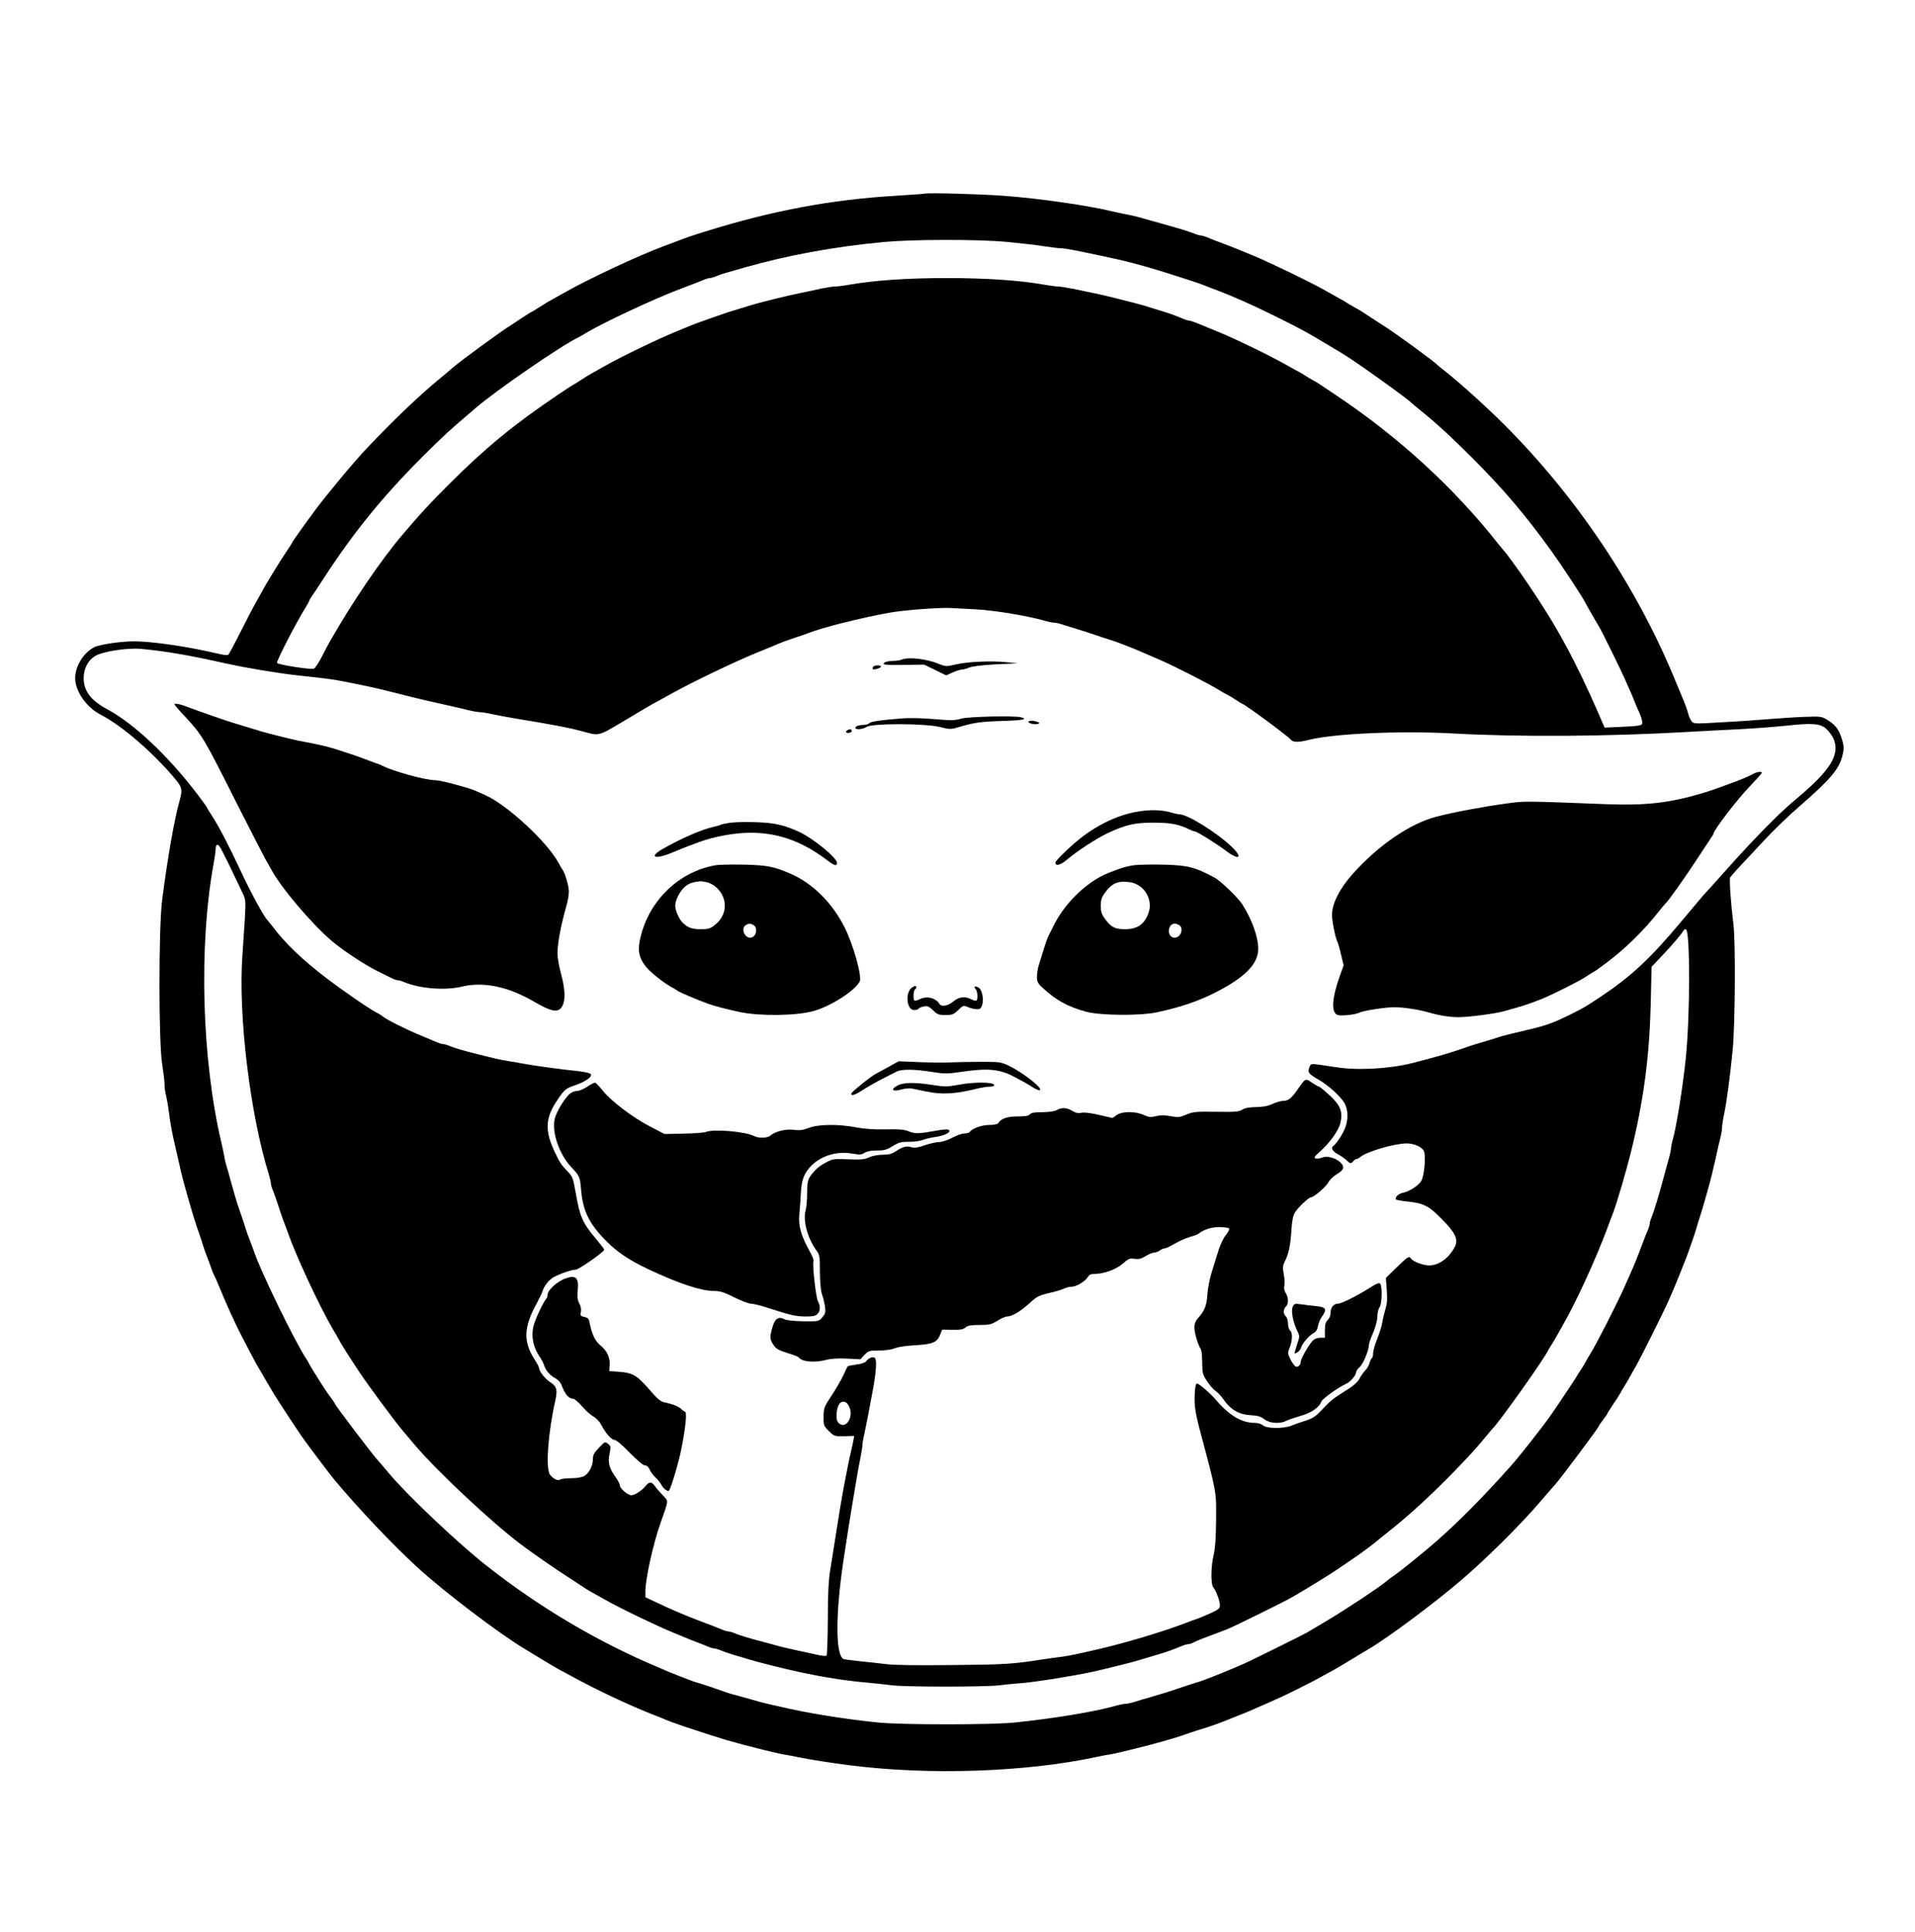<?xml version="1.0" standalone="no"?>
<!DOCTYPE svg PUBLIC "-//W3C//DTD SVG 20010904//EN"
 "http://www.w3.org/TR/2001/REC-SVG-20010904/DTD/svg10.dtd">
<svg version="1.0" xmlns="http://www.w3.org/2000/svg"
 width="1350pt" height="1362pt" viewBox="0 0 1350 1362"
 preserveAspectRatio="xMidYMid meet">
<g transform="translate(0,1362) scale(0.1,-0.1)"
fill="#000000" stroke="none">
<path d="M6520 12255 c-8 -2 -100 -8 -205 -15 -455 -27 -868 -104 -1340 -251
-100 -31 -132 -42 -215 -74 -25 -9 -61 -23 -80 -30 -179 -66 -541 -236 -705
-330 -33 -19 -69 -39 -80 -45 -21 -11 -34 -18 -103 -62 -24 -16 -45 -28 -47
-28 -2 0 -32 -19 -67 -42 -35 -24 -71 -47 -80 -53 -59 -35 -346 -245 -409
-299 -19 -17 -57 -49 -84 -71 -146 -120 -321 -286 -520 -496 -86 -90 -291
-337 -366 -439 -88 -119 -159 -220 -159 -225 0 -2 -19 -32 -43 -67 -41 -60
-155 -246 -170 -278 -4 -8 -23 -42 -42 -75 -19 -33 -69 -129 -111 -213 -42
-83 -80 -155 -85 -158 -6 -3 -31 -1 -57 5 -26 6 -69 15 -96 21 -172 38 -405
70 -511 69 -96 0 -243 -22 -282 -42 -75 -39 -133 -134 -133 -217 0 -93 79
-206 180 -258 152 -78 381 -277 533 -463 41 -51 44 -68 23 -143 -37 -131 -84
-400 -123 -701 -25 -198 -25 -996 0 -1154 9 -58 17 -123 17 -145 0 -23 5 -58
11 -79 5 -20 14 -70 19 -110 9 -79 25 -162 45 -247 7 -30 21 -89 30 -130 16
-73 26 -112 61 -235 27 -96 46 -157 59 -195 7 -19 18 -51 24 -70 7 -19 16 -48
21 -65 5 -16 18 -55 30 -85 12 -30 25 -67 30 -81 4 -14 12 -34 18 -45 6 -10
27 -59 48 -109 41 -101 102 -235 141 -310 42 -83 104 -199 113 -215 5 -8 40
-67 76 -130 59 -101 108 -177 234 -365 32 -48 201 -272 239 -318 178 -212 401
-447 581 -613 188 -173 586 -475 762 -579 9 -5 65 -40 125 -76 59 -36 115 -68
123 -72 8 -4 44 -23 80 -43 167 -92 406 -205 570 -269 25 -10 59 -23 75 -30
32 -14 89 -35 145 -54 107 -36 251 -82 295 -95 109 -31 163 -45 220 -59 33 -8
83 -21 110 -27 28 -7 70 -16 95 -20 25 -4 68 -12 95 -18 73 -15 223 -39 360
-56 556 -71 1236 -48 1735 59 36 8 79 16 95 18 17 2 53 10 80 17 28 6 77 19
110 27 112 27 263 70 315 88 19 7 51 18 70 24 19 7 49 16 65 21 45 12 159 53
210 75 17 7 50 20 75 30 25 10 59 23 75 31 190 83 234 103 327 150 48 24 114
57 145 75 32 17 78 43 103 56 25 14 87 51 138 82 51 31 100 61 110 66 136 80
464 324 655 488 169 144 416 389 547 542 52 61 103 119 113 130 31 33 307 402
307 410 0 4 14 24 30 45 16 21 30 40 30 43 0 3 19 34 43 69 24 35 46 70 50 78
4 8 16 29 26 45 11 17 31 50 44 75 14 25 34 61 45 80 26 44 192 377 222 445
12 28 28 64 35 80 13 29 63 153 91 225 21 55 65 182 74 215 4 17 13 44 18 60
6 17 18 57 28 90 9 33 23 80 30 105 24 85 41 155 59 235 9 44 23 105 31 136 8
30 14 66 14 80 0 13 6 56 14 94 19 89 41 257 61 455 17 179 21 757 5 885 -19
154 -30 317 -23 330 5 7 31 37 58 67 28 29 106 113 174 186 68 74 185 187 260
251 216 188 277 260 300 357 10 40 10 62 1 95 -23 84 -46 117 -112 157 -34 21
-46 23 -150 19 -62 -2 -171 -9 -243 -15 -71 -6 -223 -17 -338 -23 -200 -12
-208 -12 -222 7 -8 10 -17 30 -21 44 -6 26 -27 85 -49 135 -7 17 -30 71 -50
120 -271 656 -693 1285 -1204 1795 -121 121 -315 296 -411 371 -30 23 -57 46
-60 49 -14 18 -311 235 -378 275 -9 6 -44 28 -77 50 -68 45 -91 60 -120 75
-11 6 -33 19 -50 29 -16 11 -50 31 -75 44 -25 14 -61 34 -80 45 -88 52 -409
207 -520 252 -30 12 -68 28 -85 35 -16 7 -49 20 -72 29 -106 40 -130 49 -161
62 -18 8 -39 14 -47 14 -8 0 -29 6 -47 14 -18 7 -60 21 -93 31 -121 35 -140
40 -305 86 -25 7 -63 15 -85 19 -22 4 -60 12 -85 18 -181 44 -528 94 -780 112
-161 12 -524 22 -550 15z m575 -340 c94 -9 213 -22 265 -31 52 -8 106 -14 120
-14 14 0 59 -7 100 -15 41 -9 109 -23 150 -31 110 -23 198 -43 258 -59 28 -8
76 -21 105 -29 72 -20 346 -107 382 -122 17 -6 48 -19 70 -27 147 -55 284
-116 465 -206 173 -86 214 -109 358 -196 46 -27 91 -55 100 -60 89 -53 463
-321 482 -345 3 -3 28 -24 55 -46 105 -83 215 -183 371 -339 222 -222 371
-397 557 -654 77 -107 222 -327 244 -371 6 -14 82 -146 103 -180 16 -27 147
-294 174 -355 50 -111 53 -120 71 -165 9 -25 23 -56 30 -70 7 -14 16 -39 20
-57 8 -39 7 -39 -152 -47 l-111 -5 -42 97 c-161 370 -299 625 -499 917 -67
100 -157 222 -171 235 -3 3 -23 28 -45 55 -309 391 -700 748 -1136 1039 -136
92 -140 94 -164 106 -11 6 -33 19 -50 30 -16 11 -39 24 -50 30 -11 5 -47 25
-80 44 -112 64 -371 190 -485 236 -30 12 -86 35 -124 51 -38 16 -75 29 -82 29
-7 0 -28 6 -46 14 -55 23 -110 43 -173 61 -33 10 -78 24 -100 31 -38 11 -84
23 -220 57 -33 9 -94 22 -135 31 -41 8 -109 22 -150 31 -41 8 -85 15 -98 15
-13 0 -60 6 -105 14 -169 30 -411 46 -682 46 -271 0 -513 -16 -682 -46 -45 -8
-94 -14 -110 -14 -15 0 -59 -7 -98 -15 -38 -9 -104 -23 -145 -31 -110 -23
-280 -65 -355 -88 -22 -7 -67 -21 -100 -31 -33 -9 -71 -22 -85 -27 -14 -5 -56
-20 -95 -33 -72 -25 -121 -43 -165 -62 -14 -6 -50 -21 -80 -33 -116 -47 -377
-173 -485 -234 -33 -19 -78 -44 -100 -56 -22 -12 -59 -35 -83 -51 -24 -16 -45
-29 -47 -29 -2 0 -53 -33 -112 -73 -313 -211 -513 -376 -768 -631 -141 -141
-199 -204 -329 -357 -150 -176 -354 -476 -512 -754 -7 -11 -31 -57 -54 -102
-23 -45 -49 -84 -58 -87 -26 -7 -255 29 -259 41 -5 13 137 289 204 395 13 21
23 40 23 43 0 3 9 18 19 33 11 15 49 72 84 127 215 329 415 575 696 856 144
144 205 199 321 297 14 11 36 31 50 43 141 123 612 447 730 502 8 4 31 17 50
29 119 72 490 246 673 314 97 37 124 47 155 60 18 8 39 14 47 14 8 0 29 6 47
14 31 13 54 20 193 59 308 88 630 147 985 181 208 19 656 20 865 1z m-220
-2590 c141 -8 364 -45 491 -81 28 -8 59 -14 70 -14 10 0 36 -6 59 -14 22 -7
67 -21 100 -31 33 -10 92 -29 130 -42 39 -14 84 -28 100 -33 43 -12 182 -66
270 -106 17 -7 57 -25 90 -39 121 -54 352 -172 420 -216 17 -10 39 -23 50 -28
11 -5 37 -21 58 -35 21 -14 40 -26 42 -26 15 0 320 -225 344 -253 17 -21 54
-21 129 -2 176 44 641 65 1012 45 467 -26 1094 -22 1665 11 99 6 261 14 360
19 99 5 248 16 330 25 188 20 241 15 284 -27 18 -18 39 -47 47 -66 46 -112
-20 -220 -261 -422 -95 -80 -181 -163 -326 -316 -65 -69 -113 -122 -244 -269
-38 -43 -75 -83 -81 -89 -6 -6 -78 -92 -161 -191 -218 -261 -358 -391 -569
-531 -112 -74 -111 -74 -219 -128 -110 -54 -155 -71 -265 -98 -164 -39 -205
-49 -235 -59 -27 -9 -78 -25 -160 -49 -16 -4 -46 -14 -65 -21 -19 -6 -51 -17
-70 -24 -61 -21 -175 -53 -315 -89 -165 -41 -390 -53 -540 -28 -38 6 -94 14
-122 18 -51 6 -53 5 -63 -21 -13 -34 -5 -45 66 -86 71 -40 160 -123 185 -170
23 -47 24 -109 2 -169 -15 -41 -64 -116 -87 -131 -15 -11 1 -37 35 -55 18 -9
44 -27 58 -40 30 -28 34 -29 51 -9 7 8 17 15 23 15 6 0 18 6 26 14 44 38 242
96 328 96 51 0 108 -25 121 -54 15 -33 3 -176 -19 -211 -20 -33 -85 -75 -132
-84 -30 -6 -57 -34 -45 -47 4 -3 42 -10 85 -14 110 -12 147 -31 238 -124 96
-97 117 -143 91 -195 -42 -80 -112 -131 -181 -131 -44 0 -116 28 -130 50 -11
18 -22 11 -99 -64 l-76 -74 6 -85 c5 -64 3 -97 -9 -134 -8 -26 -18 -68 -22
-93 -3 -25 -20 -77 -36 -117 -16 -39 -29 -85 -29 -102 0 -16 -4 -32 -9 -35 -5
-3 -12 -18 -16 -33 -3 -16 -18 -40 -31 -54 -14 -15 -33 -41 -42 -60 -12 -23
-43 -50 -102 -86 -87 -55 -99 -65 -173 -143 -32 -34 -57 -50 -102 -64 -33 -10
-78 -26 -100 -35 -56 -23 -176 -22 -202 2 -12 10 -35 17 -58 17 -91 0 -180 53
-271 160 -44 51 -125 121 -137 117 -8 -2 -13 -32 -15 -83 -3 -75 6 -132 43
-269 113 -425 110 -407 108 -610 -1 -127 -6 -199 -17 -245 -20 -81 -21 -207
-3 -229 20 -23 47 -97 47 -127 0 -22 -10 -30 -67 -56 -38 -17 -79 -34 -93 -39
-14 -4 -50 -17 -80 -29 -168 -65 -466 -153 -660 -195 -41 -9 -95 -21 -120 -27
-25 -5 -72 -14 -105 -18 -33 -4 -91 -12 -130 -18 -203 -32 -264 -36 -628 -39
-252 -3 -418 -1 -475 7 -48 6 -130 15 -182 20 -52 5 -103 12 -112 15 -58 23
-59 309 -3 688 34 223 47 306 60 382 7 44 21 125 30 180 9 55 23 132 31 170 8
39 14 79 14 90 0 11 6 49 15 85 13 61 21 102 59 305 22 120 28 206 15 221 -12
15 -45 3 -64 -23 -6 -8 -36 -18 -68 -22 -31 -4 -59 -10 -61 -12 -2 -2 -16 -31
-31 -64 -15 -33 -53 -97 -83 -143 -52 -78 -55 -87 -56 -147 -1 -62 1 -66 37
-102 37 -37 39 -38 108 -37 l71 2 -5 -27 c-2 -14 -9 -46 -15 -71 -13 -52 -35
-162 -56 -275 -14 -75 -28 -160 -61 -370 -8 -49 -22 -137 -31 -195 -13 -78
-18 -170 -18 -355 -1 -137 -5 -253 -9 -256 -5 -4 -34 -1 -65 6 -32 7 -93 21
-137 30 -44 9 -102 23 -130 30 -27 8 -77 21 -110 30 -104 27 -169 47 -203 61
-18 8 -39 14 -47 14 -8 0 -29 6 -47 14 -31 13 -55 22 -155 60 -86 32 -223 90
-300 128 l-83 39 0 44 c0 85 54 330 105 475 61 174 59 156 17 200 -20 21 -45
49 -55 64 -22 32 -40 33 -64 3 -26 -33 -78 -67 -101 -67 -26 0 -82 47 -82 69
0 9 -13 35 -29 57 -46 63 -57 105 -44 166 10 49 10 54 -10 70 -21 17 -23 17
-64 -27 -34 -35 -43 -51 -43 -79 0 -47 -26 -99 -60 -120 -18 -10 -51 -16 -92
-16 -34 0 -70 -4 -77 -9 -18 -12 -49 3 -73 33 -33 40 -15 293 37 525 17 76 9
100 -39 130 -33 21 -76 76 -76 99 0 6 -13 30 -28 54 -85 129 -82 231 13 403
18 33 36 71 40 85 12 37 46 80 80 98 46 25 126 52 153 52 22 0 202 126 202
141 0 4 -27 39 -60 78 -94 112 -112 154 -141 321 -20 110 -22 117 -61 156 -41
43 -52 59 -85 129 -74 154 -70 243 15 369 51 76 59 83 126 106 75 25 127 63
109 80 -6 7 -51 16 -100 21 -117 12 -305 38 -373 51 -30 6 -77 14 -105 18 -27
4 -72 13 -100 20 -27 6 -77 19 -110 27 -97 24 -168 44 -203 59 -18 8 -39 14
-47 14 -8 0 -29 6 -47 14 -18 8 -73 31 -121 51 -93 38 -232 108 -257 129 -8 7
-22 16 -30 20 -49 22 -230 146 -370 252 -160 121 -294 249 -375 359 -17 22
-33 42 -36 45 -23 18 -122 199 -194 355 -87 185 -155 316 -206 393 -16 24 -29
45 -29 48 0 3 -28 42 -62 87 -205 272 -453 507 -643 608 -114 61 -165 129
-165 219 0 65 29 123 78 154 49 33 228 61 327 52 163 -15 332 -43 590 -101
160 -35 357 -68 515 -86 257 -28 246 -27 440 -66 80 -16 149 -32 365 -87 67
-16 154 -37 265 -61 41 -9 101 -23 132 -31 32 -8 68 -14 80 -14 13 0 52 -6 88
-14 36 -8 110 -22 165 -31 270 -44 382 -66 470 -90 122 -33 108 -37 287 69 90
53 170 101 178 106 8 5 35 20 60 33 25 14 74 41 110 61 145 80 432 218 585
281 50 20 104 42 120 49 62 27 92 38 160 61 38 12 81 27 95 33 103 40 366 106
570 143 99 18 356 38 435 33 39 -2 115 -6 170 -9z m-5258 -1805 c30 -63 68
-143 85 -178 31 -63 31 -64 25 -185 -4 -67 -12 -189 -18 -272 -31 -416 54
-1122 187 -1546 7 -26 14 -54 14 -63 0 -8 6 -30 14 -48 8 -18 23 -62 35 -98
11 -36 30 -90 41 -120 12 -30 25 -66 30 -80 53 -155 222 -518 314 -675 23 -38
45 -77 49 -85 12 -24 54 -91 136 -215 55 -85 254 -354 311 -421 23 -27 62 -74
88 -104 149 -176 529 -533 737 -691 76 -58 269 -192 337 -234 9 -5 40 -26 70
-46 29 -20 71 -47 93 -59 22 -12 67 -37 100 -56 107 -61 367 -186 485 -234 30
-12 69 -28 85 -35 17 -7 50 -21 75 -30 25 -9 60 -23 78 -31 18 -8 39 -14 47
-14 8 0 29 -6 47 -14 18 -8 60 -22 93 -32 33 -9 78 -23 100 -30 65 -20 249
-66 350 -88 181 -39 334 -63 480 -76 55 -5 138 -14 185 -20 105 -12 648 -12
750 0 41 5 111 12 155 15 102 8 367 50 510 81 123 28 288 69 350 89 22 7 67
20 100 30 65 19 121 39 173 61 18 8 40 14 48 14 9 0 28 6 42 14 25 13 56 25
150 60 20 8 57 22 82 31 50 20 405 195 460 227 121 70 264 159 320 197 36 25
85 58 110 75 47 31 161 116 170 126 3 3 35 29 73 59 142 112 299 255 457 417
125 129 159 166 235 258 22 27 45 54 51 60 54 57 358 484 387 546 4 8 16 29
27 45 11 17 24 39 30 50 6 11 26 47 45 80 94 163 232 462 315 685 18 47 38
101 45 120 26 70 88 282 119 405 92 370 133 676 143 1055 l6 265 71 75 c76 80
149 166 154 181 2 5 9 9 16 9 32 0 31 -611 0 -910 -20 -195 -65 -478 -90 -566
-8 -28 -14 -59 -14 -69 0 -10 -7 -43 -16 -74 -8 -31 -22 -80 -30 -109 -38
-143 -73 -259 -90 -300 -8 -18 -14 -39 -14 -47 0 -8 -6 -29 -14 -47 -8 -18
-21 -52 -30 -75 -44 -118 -57 -150 -90 -225 -8 -18 -27 -62 -43 -97 -49 -112
-202 -412 -243 -476 -11 -16 -24 -39 -29 -50 -5 -11 -21 -37 -35 -58 -14 -21
-26 -39 -26 -41 0 -4 -116 -178 -192 -288 -48 -69 -218 -286 -274 -348 -195
-219 -363 -389 -524 -531 -87 -77 -273 -227 -311 -251 -14 -9 -33 -23 -40 -30
-41 -37 -281 -197 -429 -285 -69 -41 -132 -78 -140 -83 -24 -14 -402 -201
-437 -216 -18 -8 -48 -20 -65 -28 -120 -51 -232 -95 -273 -106 -16 -5 -64 -20
-105 -34 -81 -28 -132 -44 -225 -71 -33 -9 -80 -23 -105 -31 -25 -8 -54 -14
-64 -14 -11 0 -42 -6 -70 -14 -149 -42 -425 -88 -711 -118 -161 -17 -799 -17
-965 0 -247 25 -508 68 -700 114 -25 6 -63 14 -85 19 -22 5 -71 18 -110 30
-38 11 -86 24 -105 29 -19 4 -48 13 -65 19 -66 24 -182 63 -210 70 -16 5 -41
13 -55 19 -14 5 -45 18 -70 27 -25 10 -60 24 -77 31 -18 8 -49 21 -68 29 -425
178 -842 424 -1217 720 -200 157 -562 500 -688 652 -30 36 -68 80 -83 97 -37
41 -297 384 -297 392 0 3 -13 23 -28 43 -16 20 -46 64 -68 99 -21 35 -47 75
-56 90 -10 15 -22 36 -28 47 -5 11 -14 27 -20 35 -82 124 -325 623 -370 760
-5 14 -18 50 -30 80 -12 30 -25 69 -30 85 -5 17 -14 46 -21 65 -6 19 -17 51
-24 70 -15 41 -38 121 -61 205 -8 33 -21 76 -27 95 -6 19 -14 53 -17 75 -4 22
-12 60 -18 85 -139 585 -162 1387 -57 1966 8 45 15 93 15 106 0 34 12 43 28
21 8 -10 38 -70 69 -133z m4350 -3788 c6 -4 17 -20 23 -36 25 -66 -22 -143
-69 -114 -12 7 -22 24 -23 38 -5 89 26 139 69 112z"/>
<path d="M6355 8970 c-11 -5 -41 -9 -66 -9 -27 -1 -51 -7 -58 -15 -10 -12 10
-14 136 -13 l148 2 78 -38 77 -38 46 21 c26 11 54 20 64 20 10 0 33 6 52 14
21 9 94 18 189 23 l154 7 -80 8 c-108 11 -275 4 -358 -16 -65 -15 -71 -15
-115 3 -89 37 -219 52 -267 31z"/>
<path d="M6155 8919 c-4 -6 -5 -13 -2 -15 7 -8 57 7 57 17 0 13 -47 11 -55 -2z"/>
<path d="M1230 8655 c0 -4 34 -44 76 -88 119 -128 132 -150 359 -602 92 -181
182 -357 200 -390 19 -33 39 -69 45 -80 65 -125 282 -382 429 -508 76 -65 232
-168 321 -212 41 -20 88 -43 103 -51 16 -8 35 -14 42 -14 8 0 29 -6 47 -14
108 -45 287 -59 403 -31 152 37 325 1 505 -103 131 -77 178 -84 205 -32 22 42
19 119 -10 226 -14 52 -25 115 -25 140 0 77 23 198 66 350 8 28 14 69 14 90 0
39 -26 129 -46 156 -5 7 -18 29 -28 48 -80 146 -357 403 -511 473 -80 37 -101
45 -155 60 -104 30 -176 47 -201 47 -68 0 -298 63 -373 102 -11 6 -31 14 -45
18 -14 5 -51 18 -81 30 -50 19 -114 41 -209 71 -41 14 -149 38 -211 49 -25 4
-67 13 -95 20 -27 6 -77 19 -110 27 -33 8 -80 20 -105 28 -109 32 -257 78
-280 87 -14 5 -56 20 -95 33 -38 13 -95 34 -125 45 -62 25 -110 36 -110 25z"/>
<path d="M6775 8554 c-42 -13 -71 -13 -191 -3 -79 7 -178 9 -225 5 -162 -13
-219 -22 -231 -34 -6 -6 -24 -12 -39 -12 -34 0 -59 -9 -59 -21 0 -15 54 -10
79 7 36 26 407 25 514 0 72 -18 81 -18 130 -3 112 33 157 40 310 45 148 4 187
12 135 26 -48 12 -372 5 -423 -10z"/>
<path d="M7250 8531 c0 -11 49 -21 69 -13 12 4 11 7 -5 13 -27 11 -64 11 -64
0z"/>
<path d="M5971 8471 c-8 -5 -9 -11 -3 -15 14 -8 43 4 36 15 -7 11 -15 11 -33
0z"/>
<path d="M12360 8165 c-31 -17 -83 -39 -135 -58 -146 -54 -174 -64 -240 -83
-218 -64 -389 -83 -655 -73 -595 23 -581 23 -710 5 -169 -23 -371 -61 -495
-93 -185 -48 -413 -204 -593 -408 -89 -100 -142 -206 -142 -285 0 -41 23 -158
37 -186 5 -10 18 -53 27 -94 l18 -75 -27 -75 c-57 -160 -62 -260 -14 -275 25
-8 127 3 152 17 25 13 182 38 246 38 63 0 165 -15 236 -35 84 -24 153 -35 218
-35 70 0 252 24 312 40 152 42 158 44 268 86 73 29 270 127 320 161 27 18 51
33 53 33 3 0 49 33 103 74 125 95 253 221 355 351 22 28 42 52 46 55 18 14
137 182 214 300 49 74 97 147 107 162 10 15 19 29 19 32 0 24 171 247 262 340
43 45 78 84 78 89 0 11 -32 7 -60 -8z"/>
<path d="M7959 7886 c-106 -27 -219 -83 -319 -157 -78 -58 -200 -174 -200
-190 0 -26 35 -18 78 18 78 66 212 153 290 190 130 60 189 74 324 74 119 0
179 -11 251 -47 16 -8 33 -14 38 -14 15 0 158 -89 221 -137 93 -71 123 -51 41
28 -105 100 -310 228 -368 229 -11 0 -42 7 -69 15 -70 21 -185 18 -287 -9z"/>
<path d="M5154 7821 c-33 -4 -65 -11 -72 -14 -6 -4 -30 -11 -54 -16 -82 -18
-233 -84 -361 -158 -98 -58 -47 -73 74 -22 41 17 90 37 109 44 19 7 53 20 75
28 106 40 254 67 365 67 193 0 359 -58 532 -187 62 -47 78 -52 78 -25 0 35
-162 168 -262 216 -108 50 -176 66 -303 70 -66 3 -147 1 -181 -3z"/>
<path d="M5040 7520 c-266 -48 -480 -265 -531 -537 -13 -73 -2 -117 43 -176
32 -40 121 -111 178 -143 19 -10 42 -24 50 -30 14 -10 134 -61 210 -89 43 -16
133 -39 225 -59 144 -30 402 -27 523 8 120 34 287 141 322 206 19 35 -43 257
-106 383 -86 172 -226 311 -379 377 -120 52 -164 61 -330 65 -88 2 -180 0
-205 -5z m-56 -119 c21 -5 52 -22 68 -38 81 -77 76 -193 -11 -262 -34 -27 -46
-31 -102 -31 -63 0 -94 12 -130 50 -23 23 -49 85 -49 115 0 41 36 110 73 138
29 22 48 28 102 35 6 1 27 -3 49 -7z m327 -301 c36 -20 19 -90 -22 -90 -43 0
-67 69 -31 89 22 13 29 13 53 1z"/>
<path d="M7995 7521 c-52 -7 -97 -21 -180 -54 -156 -62 -316 -219 -395 -387
-12 -25 -26 -53 -31 -62 -5 -10 -18 -48 -30 -85 -11 -38 -27 -88 -35 -113 -8
-25 -14 -63 -14 -85 0 -34 6 -47 38 -76 93 -88 180 -136 310 -171 103 -27 377
-29 497 -4 205 44 348 98 501 188 147 88 214 169 214 260 0 83 -44 206 -112
313 -29 46 -153 166 -195 188 -139 75 -190 88 -363 92 -85 2 -177 0 -205 -4z
m47 -153 c51 -40 76 -113 58 -172 -26 -87 -78 -126 -168 -126 -72 0 -101 14
-143 74 -23 31 -29 50 -29 91 0 41 6 60 29 91 48 67 89 86 171 76 29 -3 58
-15 82 -34z m269 -268 c37 -20 14 -90 -30 -90 -56 0 -54 98 2 100 5 0 17 -5
28 -10z"/>
<path d="M6428 6658 c-49 -38 -36 -158 16 -158 14 0 27 4 31 9 3 5 19 13 36
16 26 6 36 2 66 -26 30 -30 40 -34 88 -34 48 0 58 4 90 35 34 33 37 34 68 21
17 -8 45 -14 61 -15 23 -1 31 4 39 27 14 42 1 110 -24 125 -24 15 -39 8 -21
-10 13 -13 17 -70 6 -81 -4 -3 -19 0 -35 8 -45 24 -90 19 -129 -15 -37 -31
-83 -39 -97 -17 -27 44 -92 59 -142 32 -16 -8 -31 -11 -35 -8 -10 10 -7 71 4
78 12 7 13 25 2 25 -5 0 -15 -6 -24 -12z"/>
<path d="M6265 6100 c-38 -21 -79 -43 -90 -49 -33 -16 -168 -125 -173 -138 -7
-23 25 -13 84 26 33 21 93 55 134 76 41 21 87 44 102 52 35 17 125 17 247 -3
90 -14 109 -14 205 0 190 28 271 21 377 -35 69 -36 84 -45 127 -72 23 -15 48
-25 53 -21 21 13 -118 122 -216 170 -58 28 -66 29 -200 29 -77 0 -174 -2 -215
-4 -41 -2 -140 -1 -220 2 l-145 6 -70 -39z"/>
<path d="M9195 6002 c-6 -4 -23 -26 -39 -50 -49 -72 -72 -92 -108 -92 -18 0
-53 -10 -78 -22 -32 -15 -66 -21 -115 -22 -49 -1 -79 -6 -97 -18 -23 -15 -49
-17 -185 -15 -143 2 -163 0 -210 -20 -46 -20 -57 -21 -111 -11 -43 8 -71 8
-103 0 -37 -9 -50 -8 -87 9 -62 27 -153 26 -191 -2 l-28 -20 -92 21 c-57 14
-105 20 -126 16 -24 -5 -43 -1 -67 14 -39 23 -73 25 -108 5 -15 -9 -54 -14
-101 -15 -56 0 -80 -4 -89 -15 -9 -11 -33 -15 -87 -15 -73 0 -116 -15 -136
-47 -5 -8 -29 -13 -63 -13 -53 0 -124 -26 -139 -50 -3 -5 -19 -10 -36 -10 -16
0 -55 -13 -86 -30 -31 -17 -72 -30 -92 -30 -20 -1 -66 -11 -102 -23 -49 -17
-73 -21 -93 -14 -34 11 -63 4 -110 -28 -29 -19 -50 -25 -94 -25 -33 0 -74 -8
-97 -19 -34 -15 -58 -17 -146 -13 -97 4 -108 3 -154 -21 -28 -14 -62 -38 -76
-54 -54 -58 -59 -73 -59 -163 0 -47 -5 -103 -11 -124 -20 -71 15 -198 78 -283
21 -29 23 -42 23 -150 1 -76 6 -132 15 -158 8 -22 17 -61 21 -86 5 -39 3 -49
-19 -75 -25 -29 -26 -29 -135 -28 -63 1 -118 7 -131 14 -42 22 -68 6 -85 -54
-21 -71 -20 -87 7 -127 18 -27 36 -37 96 -56 41 -12 77 -26 80 -30 23 -33 112
-41 196 -19 33 9 83 12 145 9 l95 -5 29 31 c28 29 34 31 103 31 45 0 88 6 111
16 22 9 80 18 142 21 124 7 156 20 177 73 l15 37 73 -1 c56 -1 77 3 92 17 15
13 37 17 98 17 69 0 83 3 127 30 26 17 57 30 69 30 33 0 94 36 156 93 51 47
67 55 138 72 44 10 92 24 107 32 15 7 40 13 55 13 32 0 97 40 113 70 8 14 21
20 47 20 65 0 153 32 200 74 39 34 48 38 81 32 29 -4 46 0 77 19 22 13 49 25
61 25 11 0 29 7 40 15 10 8 26 15 35 15 8 0 40 15 70 33 31 18 78 39 105 47
27 7 54 17 61 22 41 32 92 48 150 48 34 0 65 -5 68 -10 3 -6 -7 -27 -24 -47
-16 -20 -39 -68 -51 -107 -12 -39 -33 -107 -47 -151 -14 -44 -28 -114 -31
-155 -5 -81 -18 -116 -63 -168 -21 -23 -29 -43 -29 -70 0 -37 25 -122 45 -152
6 -8 10 -51 10 -95 1 -74 3 -84 34 -131 18 -28 46 -59 60 -69 15 -10 38 -34
52 -54 51 -76 110 -112 195 -117 50 -2 72 -9 98 -29 38 -29 109 -34 155 -10
16 8 61 23 102 35 73 20 132 61 144 101 6 18 126 104 176 125 29 13 69 60 69
81 0 8 11 24 25 36 24 21 65 118 65 155 0 9 13 49 30 87 17 41 30 89 30 115 0
25 7 54 15 64 17 22 21 142 6 165 -7 11 -22 6 -76 -28 -90 -57 -199 -111 -223
-111 -30 0 -52 -27 -52 -64 0 -20 -8 -40 -20 -51 -15 -14 -20 -31 -20 -72 l0
-53 -33 0 c-22 0 -41 -8 -54 -22 -30 -33 -83 -126 -83 -146 0 -23 -19 -42 -36
-35 -7 3 -24 25 -36 49 -20 40 -21 48 -9 77 22 52 25 111 7 126 -9 8 -16 29
-16 51 0 21 -7 43 -15 50 -8 7 -15 23 -15 35 0 12 7 28 15 35 20 16 19 64 -1
95 -10 15 -14 34 -10 52 4 15 2 52 -4 82 -9 47 -7 60 8 90 27 53 40 115 46
220 5 70 11 102 27 127 21 34 96 104 111 104 20 0 106 74 123 106 10 19 38 45
62 59 49 29 54 51 21 82 -36 33 -93 47 -128 33 -16 -7 -37 -9 -46 -6 -13 5 -7
15 30 47 69 61 131 147 145 202 19 79 1 126 -77 197 -36 33 -69 60 -73 60 -4
0 -25 11 -45 25 -40 27 -44 28 -59 17z"/>
<path d="M4140 5960 c-25 -16 -56 -30 -70 -30 -14 0 -36 -7 -48 -16 -34 -24
-97 -125 -111 -178 -23 -94 30 -251 116 -343 58 -61 62 -69 69 -155 12 -147
52 -234 162 -350 86 -90 172 -149 317 -217 208 -98 367 -151 457 -151 44 0 70
-8 144 -45 49 -24 102 -45 119 -45 16 0 70 -13 120 -30 158 -51 196 -60 265
-60 52 0 71 4 83 18 21 22 22 54 3 90 -15 31 -41 265 -31 282 3 6 -9 39 -29
73 -59 107 -79 178 -71 255 3 37 8 99 10 137 4 98 19 144 60 192 71 83 189
122 305 101 51 -9 64 -8 85 6 16 10 46 16 86 16 52 0 70 5 112 31 43 26 60 31
115 30 35 0 78 6 96 13 17 7 54 16 82 20 66 8 120 34 105 49 -8 8 -31 7 -84
-2 -132 -24 -154 -24 -198 -7 -34 14 -69 17 -163 15 -82 -2 -150 3 -210 14
-126 24 -266 23 -335 -4 -42 -16 -66 -19 -108 -13 -56 7 -129 -12 -164 -42
-19 -17 -82 -18 -111 -3 -60 32 -283 52 -341 30 -15 -6 -86 -11 -159 -12
l-133 -3 -100 52 c-121 62 -273 177 -334 252 -24 30 -49 56 -55 58 -6 1 -31
-11 -56 -28z"/>
<path d="M6327 5968 c-53 -28 -35 -46 27 -28 25 7 58 10 73 7 15 -3 62 -13
103 -21 112 -24 207 -18 375 24 22 5 55 10 73 10 22 0 32 4 30 13 -7 20 -142
21 -246 1 -82 -15 -103 -15 -175 -4 -136 22 -216 21 -260 -2z"/>
<path d="M3995 4611 c-64 -20 -135 -84 -135 -120 0 -9 -4 -21 -9 -26 -23 -26
-79 -147 -91 -196 -16 -70 -1 -143 40 -206 16 -22 31 -52 35 -65 12 -38 41
-73 79 -93 25 -14 39 -31 51 -64 19 -50 47 -81 75 -81 10 0 38 -24 63 -53 25
-29 60 -61 79 -71 19 -11 43 -35 54 -55 31 -61 74 -111 96 -111 12 0 54 -35
107 -90 54 -55 96 -90 108 -90 13 0 25 -10 33 -29 6 -16 25 -41 40 -55 16 -14
36 -39 44 -55 13 -25 43 -47 52 -39 13 14 69 199 87 293 30 151 41 259 27 263
-7 3 -20 12 -29 21 -17 17 -63 35 -119 46 -23 5 -47 24 -85 68 -106 123 -132
139 -232 147 l-70 5 3 40 c4 55 -19 104 -65 141 -38 31 -61 79 -78 167 -4 21
-13 29 -36 34 -27 5 -29 9 -24 34 4 17 0 40 -11 60 -13 25 -15 48 -11 96 8 83
-13 106 -78 84z"/>
<path d="M9113 4408 c-13 -29 2 -108 33 -171 17 -36 17 -39 -3 -97 -11 -33
-19 -60 -16 -60 16 0 42 23 46 43 8 28 58 86 89 101 15 8 25 24 29 47 3 20 15
50 27 66 39 55 31 69 -40 76 -35 4 -83 9 -108 13 -42 6 -47 4 -57 -18z"/>
</g>
</svg>
